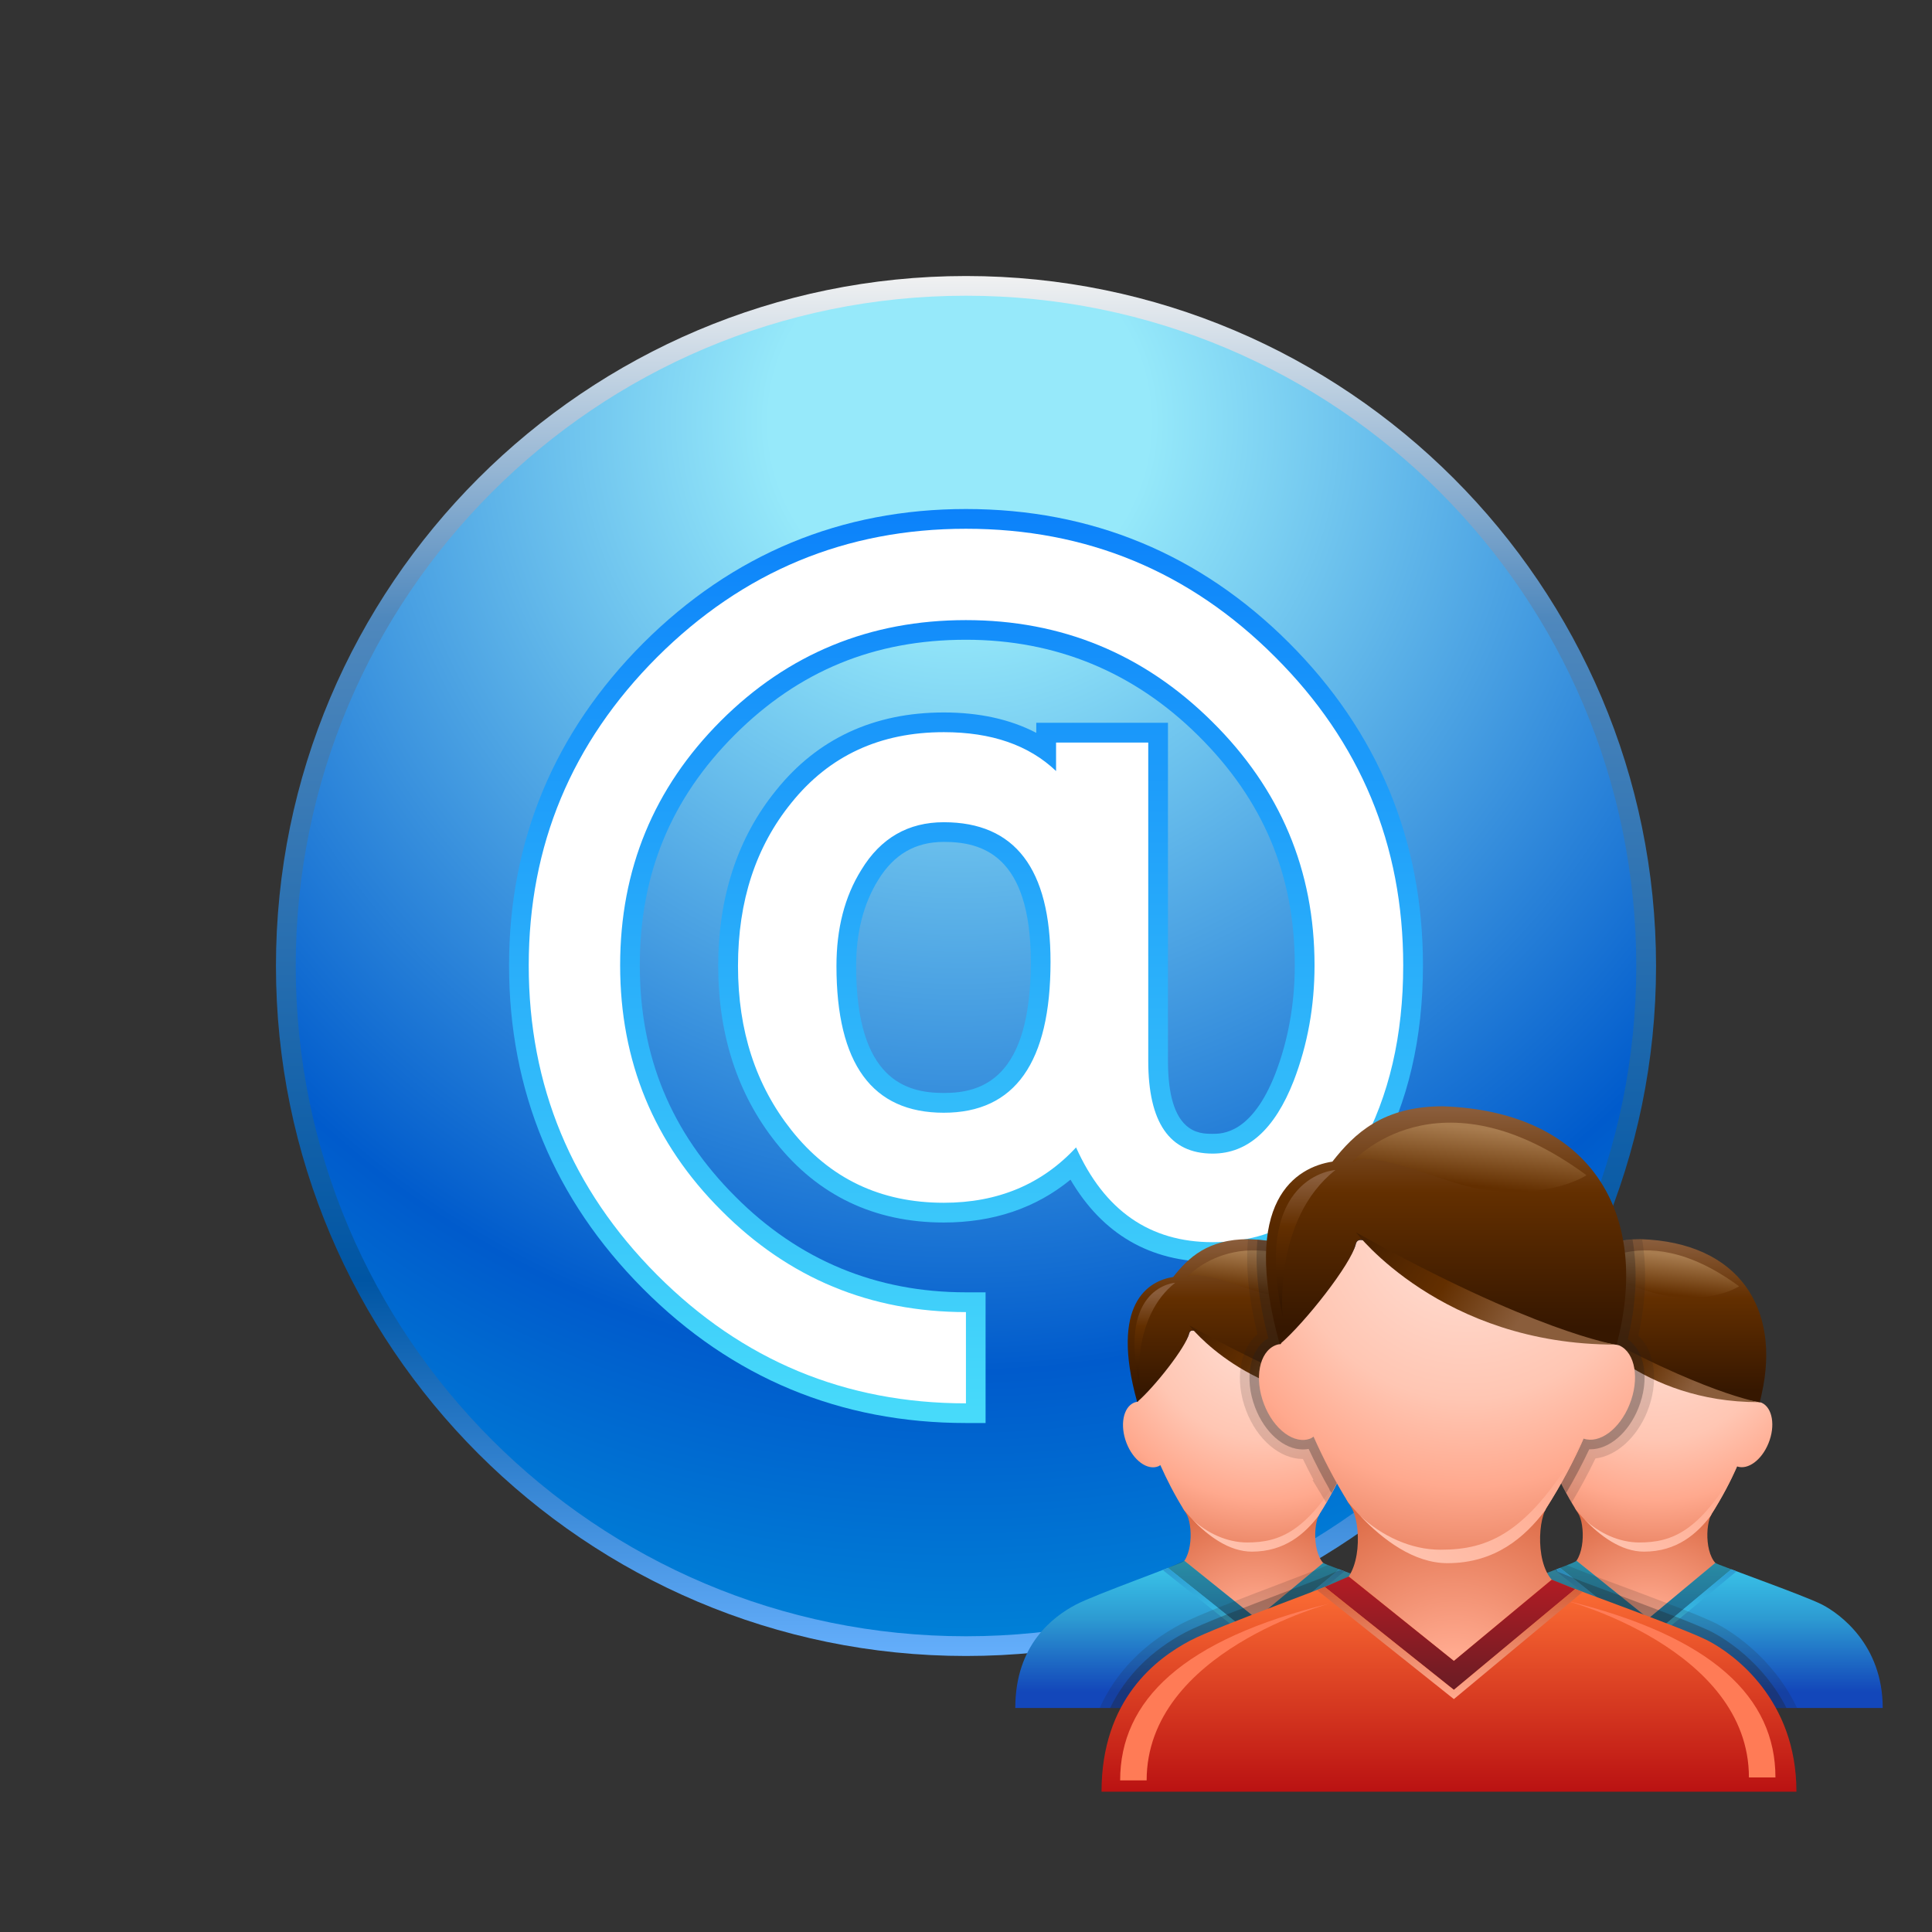 <?xml version="1.0" encoding="UTF-8"?>
<!DOCTYPE svg PUBLIC "-//W3C//DTD SVG 1.1 Tiny//EN" "http://www.w3.org/Graphics/SVG/1.1/DTD/svg11-tiny.dtd">
<svg baseProfile="tiny" height="60" viewBox="0 0 60 60" width="60" xmlns="http://www.w3.org/2000/svg" xmlns:xlink="http://www.w3.org/1999/xlink">
<rect x="0" y="0" width="60" height="60" fill="#333333" stroke="none"/>
<rect fill="none" height="60" width="60"/>
<linearGradient gradientUnits="userSpaceOnUse" id="SVGID_1" x1="30" x2="30" y1="8.47" y2="51.33">
<stop offset="0" stop-color="#F2F2F2"/>
<stop offset="0.25" stop-color="#4F88BD"/>
<stop offset="0.73" stop-color="#0055A3"/>
<stop offset="1" stop-color="#64AEFB"/>
</linearGradient>
<path d="M30,51.428C18.184,51.428,8.57,41.816,8.57,30C8.57,18.186,18.184,8.572,30,8.572 c11.814,0,21.43,9.613,21.43,21.428C51.43,41.816,41.814,51.428,30,51.428L30,51.428z" fill="url(#SVGID_1)"/>
<radialGradient cx="29.8" cy="13.11" gradientUnits="userSpaceOnUse" id="SVGID_2" r="39.33">
<stop offset="0" stop-color="#96E9FA"/>
<stop offset="0.15" stop-color="#96E9FA"/>
<stop offset="0.75" stop-color="#005BCC"/>
<stop offset="1" stop-color="#0087D9"/>
</radialGradient>
<path d="M50.816,30c0,11.498-9.322,20.816-20.816,20.816C18.504,50.816,9.184,41.498,9.184,30 c0-11.494,9.32-20.816,20.816-20.816C41.494,9.184,50.816,18.506,50.816,30z" fill="url(#SVGID_2)"/>
<linearGradient gradientUnits="userSpaceOnUse" id="SVGID_3" x1="30" x2="30" y1="15.46" y2="43.93">
<stop offset="0" stop-color="#0B81FA"/>
<stop offset="1" stop-color="#47DAFA"/>
</linearGradient>
<path d="M29.998,44.193c-3.898,0-7.273-1.402-10.029-4.172c-2.762-2.773-4.16-6.152-4.16-10.041 c0-3.871,1.402-7.238,4.168-10.008c2.771-2.764,6.143-4.164,10.021-4.164c3.898,0,7.273,1.398,10.033,4.156 c2.758,2.758,4.16,6.127,4.16,10.016c0,2.268-0.469,4.27-1.387,5.949c-1.176,2.16-2.906,3.262-5.145,3.262 c-1.936,0-3.418-0.859-4.414-2.555c-1.078,0.883-2.398,1.33-3.936,1.33c-2.152,0-3.908-0.84-5.217-2.49 c-1.186-1.494-1.787-3.336-1.787-5.477c0-2.152,0.604-3.986,1.795-5.453c1.285-1.604,3.041-2.42,5.209-2.42 c1.107,0,2.068,0.213,2.873,0.633v-0.313h4.09v10.496c0,2.27,0.971,2.27,1.387,2.27c0.299,0,1.215,0,1.947-1.867 c0.4-1.041,0.604-2.174,0.604-3.365c0-2.805-0.98-5.139-3.004-7.141c-1.992-1.971-4.418-2.971-7.209-2.971 c-2.84,0-5.186,0.965-7.174,2.947c-1.986,1.984-2.953,4.328-2.953,7.164c0,2.842,0.973,5.189,2.967,7.182 c1.967,1.975,4.373,2.973,7.16,2.973h0.611v4.059H29.998L29.998,44.193z M29.311,26.146c-0.887,0-1.553,0.389-2.039,1.184 c-0.455,0.734-0.684,1.633-0.684,2.67c0,3.535,1.553,3.943,2.723,3.943c1.158,0,2.701-0.42,2.701-4.072 C32.012,26.531,30.469,26.146,29.311,26.146L29.311,26.146z" fill="url(#SVGID_3)"/>
<path d="M43.578,29.98c0,2.176-0.438,4.061-1.313,5.654c-1.063,1.961-2.598,2.943-4.605,2.943 c-1.953,0-3.363-0.982-4.242-2.943c-1.059,1.145-2.43,1.719-4.107,1.719c-1.967,0-3.543-0.752-4.736-2.258 c-1.102-1.391-1.656-3.084-1.656-5.096c0-2.021,0.555-3.707,1.656-5.064c1.178-1.467,2.756-2.197,4.736-2.197 c1.477,0,2.639,0.4,3.486,1.207v-0.885h2.863v9.883c0,1.922,0.664,2.883,2,2.883c1.09,0,1.928-0.754,2.516-2.256 c0.43-1.119,0.648-2.313,0.648-3.59c0-2.953-1.063-5.477-3.188-7.576c-2.121-2.1-4.668-3.146-7.639-3.146 c-2.982,0-5.518,1.041-7.607,3.125c-2.086,2.086-3.131,4.615-3.131,7.598c0,2.979,1.045,5.52,3.145,7.615 c2.092,2.102,4.627,3.152,7.594,3.152v2.834c-3.744,0-6.945-1.332-9.596-3.992c-2.654-2.666-3.982-5.873-3.982-9.609 c0-3.727,1.33-6.914,3.99-9.576c2.664-2.654,5.855-3.984,9.588-3.984c3.744,0,6.945,1.322,9.6,3.979 C42.25,23.045,43.578,26.24,43.578,29.98z M32.625,29.871c0-2.893-1.105-4.336-3.314-4.336c-1.104,0-1.961,0.49-2.561,1.479 c-0.52,0.832-0.773,1.826-0.773,2.986c0,3.039,1.109,4.557,3.332,4.557C31.52,34.557,32.625,32.996,32.625,29.871z" fill="#FFFFFF"/>
<g transform="matrix(0.5 0 0 0.5 30 30)">
<radialGradient cx="42.39" cy="42.29" gradientUnits="userSpaceOnUse" id="SVGID_1_" r="11.1">
<stop offset="0" stop-color="#FFA98E"/>
<stop offset="0.2" stop-color="#FFA98E"/>
<stop offset="0.96" stop-color="#D45D36"/>
<stop offset="1" stop-color="#D45D36"/>
</radialGradient>
<path d="M46.91,37.354c-1.044-0.453-1.012-2.678-0.582-3.35c0.076-0.118,0.145-0.234,0.216-0.352 h-8.731c0.069,0.117,0.138,0.233,0.213,0.352c0.431,0.672,0.463,2.896-0.58,3.35C36.4,37.809,42.3,41.758,42.3,41.758 S47.954,37.807,46.91,37.354z" fill="url(#SVGID_1_)"/>
<linearGradient gradientUnits="userSpaceOnUse" id="SVGID_2_" x1="42.18" x2="42.18" y1="36.94" y2="46.09">
<stop offset="0" stop-color="#3BC8EB"/>
<stop offset="0.39" stop-color="#2D9BD2"/>
<stop offset="0.89" stop-color="#1347BA"/>
<stop offset="1" stop-color="#1347BA"/>
</linearGradient>
<path d="M53.188,39.672c-1.098-0.572-6.541-2.477-6.644-2.598l-4.157,3.458l-4.467-3.591 c-0.126,0.185-5.504,2.07-6.748,2.73c-1.426,0.756-3.754,2.494-3.754,6.414h29.521C56.939,42.166,54.286,40.242,53.188,39.672z" fill="url(#SVGID_2_)"/>
<polygon fill="#020202" fill-opacity="0.3" points="36.9,37.386 42.384,41.758 47.536,37.475 46.542,37.074 42.384,40.532 37.918,36.941 " stroke-opacity="0.3"/>
<linearGradient gradientUnits="userSpaceOnUse" id="SVGID_3_" x1="42.22" x2="42.22" y1="42.15" y2="37.1">
<stop offset="0" stop-color="#3BC8EB"/>
<stop offset="1" stop-color="#2D9BD2"/>
</linearGradient>
<polygon fill="url(#SVGID_3_)" points="42.384,41.758 36.9,37.386 36.582,37.525 42.384,42.148 47.857,37.6 47.54,37.473 "/>
<radialGradient cx="42.93" cy="21.83" gradientUnits="userSpaceOnUse" id="SVGID_4" r="14.9">
<stop offset="0" stop-color="#FFE2D9"/>
<stop offset="0.51" stop-color="#FFC6B3"/>
<stop offset="0.76" stop-color="#FFA98E"/>
<stop offset="1" stop-color="#E88160"/>
</radialGradient>
<path d="M49.42,27.128c-0.038-0.016-0.08-0.018-0.118-0.03c0-0.002,0-0.002,0-0.002 c-0.008-0.002-0.014-0.004-0.014-0.004c-0.065-0.016-0.124-0.028-0.185-0.032c-7.289-1.27-10.636-5.308-10.886-4.238 c-0.202,0.85-2.245,2.692-3.315,3.61c0.008,0.042,0.016,0.078,0.023,0.12c0,0,0.04,0.188,0.12,0.508 c-0.084,0.01-0.168,0.028-0.248,0.06c-0.682,0.29-0.896,1.404-0.478,2.496c0.418,1.09,1.306,1.741,1.99,1.456 c0.041-0.018,0.078-0.047,0.115-0.072c0.396,0.891,0.881,1.844,1.477,2.8c0.998,1.187,2.525,2.576,4.211,2.576 c2.041,0,3.291-1.118,4.146-2.242c0.022-0.048,0.045-0.094,0.068-0.13c0.636-0.994,1.152-1.992,1.57-2.92 c0.666,0.23,1.521-0.389,1.947-1.438C50.286,28.562,50.094,27.434,49.42,27.128z" fill="url(#SVGID_4)"/>
<linearGradient gradientUnits="userSpaceOnUse" id="SVGID_5" x1="39.55" x2="45.84" y1="37.06" y2="30.81">
<stop offset="0" stop-color="#FFC6B3"/>
<stop offset="1" stop-color="#FFA98E"/>
</linearGradient>
<path d="M41.813,35.805c-1.242,0-2.494-0.578-3.416-1.453c0.974,1.026,2.287,2.024,3.715,2.024 c2.041,0,3.291-1.118,4.146-2.242c0.021-0.048,0.044-0.094,0.068-0.13c0.636-0.994,1.152-1.992,1.57-2.92 C45.578,35.141,43.854,35.805,41.813,35.805z" fill="url(#SVGID_5)"/>
<linearGradient gradientUnits="userSpaceOnUse" id="SVGID_6" x1="42.05" x2="42.05" y1="17.11" y2="26.38">
<stop offset="0" stop-color="#8A5D3B"/>
<stop offset="0.38" stop-color="#632F00"/>
<stop offset="1" stop-color="#361700"/>
</linearGradient>
<path d="M41.908,16.966c-2.53,0-3.744,1.148-4.682,2.35c-1.528,0.234-3.947,1.634-2.238,7.764 c1.07-0.918,3.029-3.406,3.229-4.256c0.255-1.08,3.656,3.042,11.084,4.274c0.089-0.344,0.126-0.544,0.126-0.544 C50.596,21.318,48.059,17.172,41.908,16.966z" fill="url(#SVGID_6)"/>
<linearGradient gradientUnits="userSpaceOnUse" id="SVGID_7" x1="45.22" x2="36.82" y1="25.98" y2="20.99">
<stop offset="0" stop-color="#8A5D3B"/>
<stop offset="0.36" stop-color="#632F00"/>
<stop offset="1" stop-color="#361700"/>
</linearGradient>
<path d="M38.227,22.322c0,0,3.635,4.778,11.023,4.768C49.25,27.09,45.773,26.544,38.227,22.322z" fill="url(#SVGID_7)"/>
<linearGradient gradientUnits="userSpaceOnUse" id="SVGID_8" x1="36.07" x2="36.14" y1="20.02" y2="25.35">
<stop offset="0" stop-color="#8A5D3B"/>
<stop offset="0.38" stop-color="#632F00"/>
<stop offset="1" stop-color="#361700"/>
</linearGradient>
<path d="M37.354,19.672c0,0-3.56,0.212-2.24,6.246C35.113,25.918,34.678,21.786,37.354,19.672z" fill="url(#SVGID_8)"/>
<linearGradient gradientUnits="userSpaceOnUse" id="SVGID_9" x1="43.23" x2="42.97" y1="17.9" y2="20.32">
<stop offset="0" stop-color="#A87C4F"/>
<stop offset="1" stop-color="#632F00"/>
</linearGradient>
<path d="M43.632,20.508c-1.655-0.236-4.46-1.706-5.558-1.18c0,0,3.598-4.106,9.943,0.568 C48.018,19.896,46.506,20.916,43.632,20.508z" fill="url(#SVGID_9)"/>
<radialGradient cx="18.03" cy="42.29" gradientUnits="userSpaceOnUse" id="SVGID_10" r="11.1">
<stop offset="0" stop-color="#FFA98E"/>
<stop offset="0.2" stop-color="#FFA98E"/>
<stop offset="0.96" stop-color="#D45D36"/>
<stop offset="1" stop-color="#D45D36"/>
</radialGradient>
<path d="M22.552,37.354c-1.042-0.453-1.01-2.678-0.58-3.35c0.074-0.118,0.144-0.234,0.216-0.352 h-8.73c0.07,0.117,0.138,0.233,0.214,0.352c0.43,0.672,0.46,2.896-0.58,3.35c-1.046,0.455,4.854,4.404,4.854,4.404 S23.6,37.807,22.552,37.354z" fill="url(#SVGID_10)"/>
<path d="M28.832,39.672c-1.098-0.572-6.542-2.477-6.644-2.598l-4.158,3.458l-4.466-3.591 c-0.126,0.185-5.504,2.07-6.75,2.73c-1.424,0.756-3.752,2.494-3.752,6.414h29.522C32.582,42.166,29.93,40.242,28.832,39.672z" fill="url(#SVGID_2_)"/>
<polygon fill="#020202" fill-opacity="0.3" points="12.544,37.386 18.03,41.758 23.182,37.475 22.188,37.074 18.03,40.532 13.562,36.941 " stroke-opacity="0.3"/>
<polygon fill="url(#SVGID_3_)" points="18.03,41.758 12.542,37.386 12.226,37.525 18.03,42.148 23.502,37.6 23.184,37.473 "/>
<radialGradient cx="18.57" cy="21.83" gradientUnits="userSpaceOnUse" id="SVGID_13" r="14.9">
<stop offset="0" stop-color="#FFE2D9"/>
<stop offset="0.51" stop-color="#FFC6B3"/>
<stop offset="0.76" stop-color="#FFA98E"/>
<stop offset="1" stop-color="#E88160"/>
</radialGradient>
<path d="M25.064,27.128c-0.038-0.016-0.08-0.018-0.118-0.03c0-0.002,0-0.002,0-0.002 c-0.008-0.002-0.014-0.004-0.024-0.004c-0.056-0.016-0.114-0.028-0.174-0.032c-7.29-1.27-10.634-5.308-10.886-4.238 c-0.204,0.85-2.246,2.692-3.316,3.61c0.008,0.042,0.016,0.078,0.024,0.12c0,0,0.04,0.188,0.12,0.508 c-0.086,0.01-0.17,0.028-0.248,0.06c-0.682,0.29-0.894,1.404-0.478,2.496c0.418,1.09,1.306,1.741,1.99,1.456 c0.042-0.018,0.078-0.047,0.116-0.072c0.396,0.891,0.88,1.844,1.476,2.8c0.998,1.187,2.526,2.576,4.212,2.576 c2.04,0,3.29-1.118,4.146-2.242c0.022-0.048,0.044-0.094,0.068-0.13c0.636-0.994,1.152-1.992,1.57-2.92 c0.668,0.23,1.522-0.389,1.946-1.438C25.928,28.562,25.738,27.434,25.064,27.128z" fill="url(#SVGID_13)"/>
<linearGradient gradientUnits="userSpaceOnUse" id="SVGID_14" x1="15.19" x2="21.49" y1="37.06" y2="30.81">
<stop offset="0" stop-color="#FFC6B3"/>
<stop offset="1" stop-color="#FFA98E"/>
</linearGradient>
<path d="M17.458,35.805c-1.242,0-2.494-0.578-3.416-1.453c0.974,1.026,2.288,2.024,3.716,2.024 c2.04,0,3.29-1.118,4.146-2.242c0.022-0.048,0.044-0.094,0.068-0.13c0.636-0.994,1.152-1.992,1.57-2.92 C21.222,35.141,19.498,35.805,17.458,35.805z" fill="url(#SVGID_14)"/>
<path d="M17.552,16.966c-2.53,0-3.744,1.148-4.684,2.35c-1.526,0.234-3.946,1.634-2.236,7.764 c1.07-0.918,3.028-3.406,3.23-4.256c0.254-1.08,3.656,3.042,11.084,4.274c0.086-0.344,0.126-0.544,0.126-0.544 C26.24,21.318,23.704,17.172,17.552,16.966z" fill="url(#SVGID_6)"/>
<linearGradient gradientUnits="userSpaceOnUse" id="SVGID_16" x1="20.87" x2="12.47" y1="25.98" y2="20.99">
<stop offset="0" stop-color="#8A5D3B"/>
<stop offset="0.36" stop-color="#632F00"/>
<stop offset="1" stop-color="#361700"/>
</linearGradient>
<path d="M13.872,22.322c0,0,3.636,4.778,11.026,4.768C24.896,27.09,21.416,26.544,13.872,22.322z" fill="url(#SVGID_16)"/>
<path d="M12.996,19.672c0,0-3.558,0.212-2.238,6.246C10.758,25.918,10.322,21.786,12.996,19.672z" fill="url(#SVGID_8)"/>
<linearGradient gradientUnits="userSpaceOnUse" id="SVGID_18" x1="18.88" x2="18.62" y1="17.9" y2="20.32">
<stop offset="0" stop-color="#A87C4F"/>
<stop offset="1" stop-color="#632F00"/>
</linearGradient>
<path d="M19.278,20.508c-1.656-0.236-4.46-1.706-5.56-1.18c0,0,3.6-4.106,9.946,0.568 C23.662,19.896,22.148,20.916,19.278,20.508z" fill="url(#SVGID_18)"/>
<path d="M46.641,40.864c-1.013-0.528-4.162-1.698-6.695-2.636 l-1.422-0.53l-0.256-0.103l-0.332-0.128L37.3,37.212l-0.392,0.172c-0.002,0.002-0.006,0.002-0.008,0.005h-0.002 c-1.652,0.646-4.813,1.795-5.729,2.285c-0.357,0.19-0.772,0.442-1.192,0.774c-0.442-0.364-0.852-0.62-1.146-0.774 c-0.79-0.41-3.808-1.506-5.492-2.136l-0.156-0.062l-0.004,0.002l-0.698-0.283l-0.634,0.279c-0.622,0.243-1.386,0.535-2.206,0.846 l-0.076,0.029c-2.42,0.92-5.164,1.963-6.214,2.522C10.996,42.122,9.3,43.891,8.3,46.09h19.118h5.166h19.04 C50.055,42.818,47.355,41.234,46.641,40.864z" fill="#231F20" fill-opacity="0.15" stroke-opacity="0.15"/>
<path d="M18.104,22.872c-1.122,0.954-1.424,2.864-0.698,4.76 c0.684,1.788,2.096,2.988,3.516,2.988h0.004c0.212,0.442,0.434,0.878,0.662,1.308h-0.066l0.542,0.896c0,0,0.142,0.23,0.308,0.506 c0.452-0.766,0.848-1.528,1.172-2.246c0.668,0.23,1.522-0.389,1.946-1.438c0.44-1.084,0.25-2.212-0.424-2.518 c-0.038-0.016-0.08-0.018-0.118-0.03c0-0.002,0-0.002,0-0.002c-0.008-0.002-0.014-0.004-0.024-0.004 c-0.056-0.016-0.114-0.028-0.174-0.032c-0.014-0.004-0.024-0.006-0.038-0.01c-0.03-0.006-0.064-0.014-0.1-0.022 c0.114,0.022,0.218,0.046,0.334,0.066c0.086-0.344,0.126-0.544,0.126-0.544c1.166-5.234-1.372-9.38-7.522-9.586 c-0.012,0-0.02,0.002-0.034,0.002C17.36,18.634,17.546,20.6,18.104,22.872z" fill="#231F20" fill-opacity="0.15" stroke-opacity="0.15"/>
<path d="M37.227,19.316c-1.528,0.234-3.947,1.634-2.238,7.758 c-0.066,0.012-0.129,0.022-0.192,0.046c-0.683,0.29-0.896,1.404-0.478,2.496c0.418,1.09,1.306,1.741,1.99,1.456 c0.041-0.018,0.078-0.047,0.115-0.072c0.33,0.742,0.729,1.532,1.198,2.326c0.524-0.883,1.022-1.794,1.472-2.738 c1.293-0.154,2.557-1.278,3.211-2.888c0.743-1.838,0.506-3.746-0.545-4.74c0.471-2.124,0.545-4.146,0.234-5.986 c-0.03-0.002-0.057-0.006-0.086-0.006C39.378,16.966,38.164,18.116,37.227,19.316z M34.996,27.072 c0.014-0.012,0.029-0.026,0.042-0.038c0,0.01,0.004,0.016,0.006,0.026C35.029,27.062,35.012,27.07,34.996,27.072z M38.52,22.662 L38.52,22.662c-0.018-0.004-0.041-0.014-0.058-0.016C38.479,22.648,38.502,22.658,38.52,22.662z" fill="#231F20" fill-opacity="0.15" stroke-opacity="0.15"/>
<path d="M46.37,41.386c-0.979-0.51-4.112-1.672-6.628-2.608 l-1.436-0.533l-0.248-0.1l-0.343-0.131l-0.968-0.39c-0.032-0.042-0.055-0.101-0.082-0.146c-1.7,0.655-4.62,1.726-5.494,2.193 c-0.357,0.189-0.772,0.442-1.192,0.773c-0.442-0.363-0.852-0.619-1.146-0.773c-0.79-0.41-3.808-1.506-5.492-2.136L23.256,37.5 l-1.192,0.521c-0.64,0.25-1.438,0.553-2.288,0.877c-2.404,0.914-5.13,1.951-6.148,2.49c-2.142,1.135-3.714,2.726-4.676,4.697h18.464 h5.166h18.38C49.464,43.156,47.027,41.729,46.37,41.386z" fill="#231F20" fill-opacity="0.3" stroke-opacity="0.3"/>
<path d="M17.958,27.42c0.596,1.56,1.788,2.608,2.962,2.608 c0.124,0,0.244-0.01,0.362-0.034c0.404,0.865,0.838,1.71,1.302,2.523h-0.018l0.136,0.225c0.31-0.566,0.6-1.126,0.838-1.658 c0.668,0.23,1.522-0.389,1.946-1.438c0.44-1.084,0.25-2.212-0.424-2.518c-0.038-0.016-0.08-0.018-0.118-0.03 c0-0.002,0-0.002,0-0.002c-0.008-0.002-0.014-0.004-0.024-0.004c-0.056-0.016-0.114-0.028-0.174-0.032 c-0.014-0.004-0.024-0.006-0.038-0.01c-0.03-0.006-0.064-0.014-0.1-0.022c0.114,0.022,0.218,0.046,0.334,0.066 c0.086-0.344,0.126-0.544,0.126-0.544c1.128-5.07-1.226-9.112-6.966-9.544c-0.16,1.694,0.052,3.728,0.672,6.114 C17.626,23.778,17.264,25.606,17.958,27.42z" fill="#231F20" fill-opacity="0.3" stroke-opacity="0.3"/>
<path d="M37.227,19.316c-1.528,0.234-3.947,1.634-2.238,7.758 c-0.066,0.012-0.129,0.022-0.192,0.046c-0.683,0.29-0.896,1.404-0.478,2.496c0.418,1.09,1.306,1.741,1.99,1.456 c0.041-0.018,0.078-0.047,0.115-0.072c0.248,0.557,0.536,1.139,0.858,1.729c0.51-0.879,0.993-1.783,1.43-2.714 c0.026,0.002,0.05,0.002,0.078,0.002c1.16,0,2.353-1.022,2.966-2.54c0.717-1.768,0.42-3.57-0.65-4.288 c0.049-0.212,0.072-0.332,0.072-0.332c0.467-2.086,0.534-4.07,0.221-5.862C39.221,17.144,38.098,18.202,37.227,19.316z M34.996,27.072c0.014-0.012,0.029-0.026,0.042-0.038c0,0.01,0.004,0.016,0.006,0.026C35.029,27.062,35.012,27.07,34.996,27.072z M38.52,22.662L38.52,22.662c-0.018-0.004-0.041-0.014-0.058-0.016C38.479,22.648,38.502,22.658,38.52,22.662z" fill="#231F20" fill-opacity="0.3" stroke-opacity="0.3"/>
<radialGradient cx="30.3" cy="45.73" gradientUnits="userSpaceOnUse" id="SVGID_19" r="16.23">
<stop offset="0" stop-color="#FFA98E"/>
<stop offset="0.2" stop-color="#FFA98E"/>
<stop offset="0.96" stop-color="#D45D36"/>
<stop offset="1" stop-color="#D45D36"/>
</radialGradient>
<path d="M36.918,38.521c-1.527-0.664-1.477-3.914-0.848-4.897c0.109-0.17,0.207-0.342,0.313-0.515 h-12.77c0.106,0.173,0.206,0.345,0.314,0.515c0.63,0.983,0.68,4.233-0.848,4.897c-1.528,0.662,7.098,6.438,7.098,6.438 S38.445,39.184,36.918,38.521z" fill="url(#SVGID_19)"/>
<linearGradient gradientUnits="userSpaceOnUse" id="SVGID_20" x1="30" x2="30" y1="37.92" y2="51.29">
<stop offset="0" stop-color="#FF7236"/>
<stop offset="1" stop-color="#BA1212"/>
</linearGradient>
<path d="M46.098,41.91c-1.605-0.836-9.563-3.622-9.714-3.794l-6.08,5.05l-6.532-5.246 c-0.18,0.268-8.046,3.023-9.868,3.99c-2.084,1.105-5.486,3.646-5.486,9.376H51.58C51.58,45.557,47.7,42.746,46.098,41.91z" fill="url(#SVGID_20)"/>
<linearGradient gradientUnits="userSpaceOnUse" id="SVGID_21" x1="30.06" x2="30.06" y1="37.04" y2="44.86">
<stop offset="0" stop-color="#BC1C24"/>
<stop offset="1" stop-color="#6B1C24"/>
</linearGradient>
<polygon fill="url(#SVGID_21)" points="22.284,38.568 30.302,44.958 37.836,38.7 36.382,38.116 30.302,43.166 23.772,37.92 "/>
<path d="M22.66,39.58c0,0-11.44,2.986-11.44,11.004c0,0-1.634,0-1.646,0 C9.574,45.654,13.418,41.82,22.66,39.58z" fill="#FF7B56"/>
<path d="M37.189,39.395c0,0,11.44,2.987,11.44,11.004c0,0,1.636,0,1.647,0 C50.277,45.468,46.432,41.636,37.189,39.395z" fill="#FF7B56"/>
<linearGradient gradientUnits="userSpaceOnUse" id="SVGID_22" x1="30.06" x2="30.06" y1="45.53" y2="38.15">
<stop offset="0" stop-color="#FFA98E"/>
<stop offset="0.96" stop-color="#D45D36"/>
<stop offset="1" stop-color="#D45D36"/>
</linearGradient>
<polygon fill="url(#SVGID_22)" points="30.302,44.958 22.282,38.568 21.816,38.773 30.302,45.534 38.302,38.88 37.838,38.693 "/>
<radialGradient cx="31.09" cy="15.82" gradientUnits="userSpaceOnUse" id="SVGID_23" r="21.78">
<stop offset="0" stop-color="#FFE2D9"/>
<stop offset="0.51" stop-color="#FFC6B3"/>
<stop offset="0.76" stop-color="#FFA98E"/>
<stop offset="1" stop-color="#E88160"/>
</radialGradient>
<path d="M40.588,23.574c-0.054-0.026-0.115-0.03-0.172-0.044c0-0.002,0-0.004,0-0.004 c-0.01-0.002-0.02-0.004-0.032-0.006c-0.084-0.022-0.17-0.042-0.256-0.044c-10.66-1.856-15.55-7.76-15.918-6.198 c-0.294,1.244-3.282,3.936-4.848,5.278c0.014,0.06,0.02,0.114,0.036,0.174c0,0,0.054,0.276,0.172,0.744 c-0.124,0.014-0.246,0.04-0.364,0.09c-0.996,0.42-1.308,2.052-0.698,3.646c0.61,1.596,1.912,2.548,2.908,2.13 c0.06-0.028,0.114-0.07,0.17-0.108c0.578,1.3,1.29,2.696,2.158,4.094c1.458,1.732,3.692,3.766,6.158,3.766 c2.982,0,4.808-1.632,6.064-3.279c0.032-0.068,0.062-0.133,0.103-0.19c0.93-1.454,1.684-2.91,2.291-4.268 c0.975,0.336,2.227-0.568,2.847-2.102C41.852,25.668,41.574,24.02,40.588,23.574z" fill="url(#SVGID_23)"/>
<linearGradient gradientUnits="userSpaceOnUse" id="SVGID_24" x1="26.15" x2="35.36" y1="38.09" y2="28.95">
<stop offset="0" stop-color="#FFC6B3"/>
<stop offset="1" stop-color="#FFA98E"/>
</linearGradient>
<path d="M29.464,36.256c-1.816,0-3.644-0.846-4.992-2.12c1.426,1.498,3.344,2.956,5.432,2.956 c2.983,0,4.808-1.632,6.064-3.279c0.032-0.068,0.062-0.133,0.103-0.19c0.93-1.454,1.684-2.91,2.291-4.268 C34.968,35.286,32.45,36.256,29.464,36.256z" fill="url(#SVGID_24)"/>
<linearGradient gradientUnits="userSpaceOnUse" id="SVGID_25" x1="29.82" x2="29.82" y1="8.92" y2="22.47">
<stop offset="0" stop-color="#8A5D3B"/>
<stop offset="0.38" stop-color="#632F00"/>
<stop offset="1" stop-color="#361700"/>
</linearGradient>
<path d="M29.604,8.714c-3.694,0-5.472,1.68-6.846,3.436c-2.228,0.344-5.766,2.39-3.27,11.35 c1.566-1.34,4.428-4.978,4.722-6.222c0.372-1.576,5.344,4.452,16.206,6.248c0.126-0.502,0.186-0.796,0.186-0.796 C42.307,15.078,38.598,9.014,29.604,8.714z" fill="url(#SVGID_25)"/>
<linearGradient gradientUnits="userSpaceOnUse" id="SVGID_26" x1="34.45" x2="22.17" y1="21.89" y2="14.59">
<stop offset="0" stop-color="#8A5D3B"/>
<stop offset="0.36" stop-color="#632F00"/>
<stop offset="1" stop-color="#361700"/>
</linearGradient>
<path d="M24.222,16.544c0,0,5.316,6.984,16.118,6.97C40.34,23.516,35.254,22.716,24.222,16.544z" fill="url(#SVGID_26)"/>
<linearGradient gradientUnits="userSpaceOnUse" id="SVGID_27" x1="21.06" x2="21.17" y1="13.17" y2="20.98">
<stop offset="0" stop-color="#8A5D3B"/>
<stop offset="0.38" stop-color="#632F00"/>
<stop offset="1" stop-color="#361700"/>
</linearGradient>
<path d="M22.946,12.67c0,0-5.206,0.31-3.274,9.132C19.672,21.802,19.036,15.762,22.946,12.67z" fill="url(#SVGID_27)"/>
<linearGradient gradientUnits="userSpaceOnUse" id="SVGID_28" x1="31.54" x2="31.16" y1="10.08" y2="13.61">
<stop offset="0" stop-color="#A87C4F"/>
<stop offset="1" stop-color="#632F00"/>
</linearGradient>
<path d="M32.128,13.892c-2.424-0.346-6.524-2.494-8.13-1.726c0,0,5.26-6,14.542,0.83 C38.54,12.996,36.328,14.49,32.128,13.892z" fill="url(#SVGID_28)"/>
<rect fill="none" height="60" width="60"/>
</g>
</svg>
